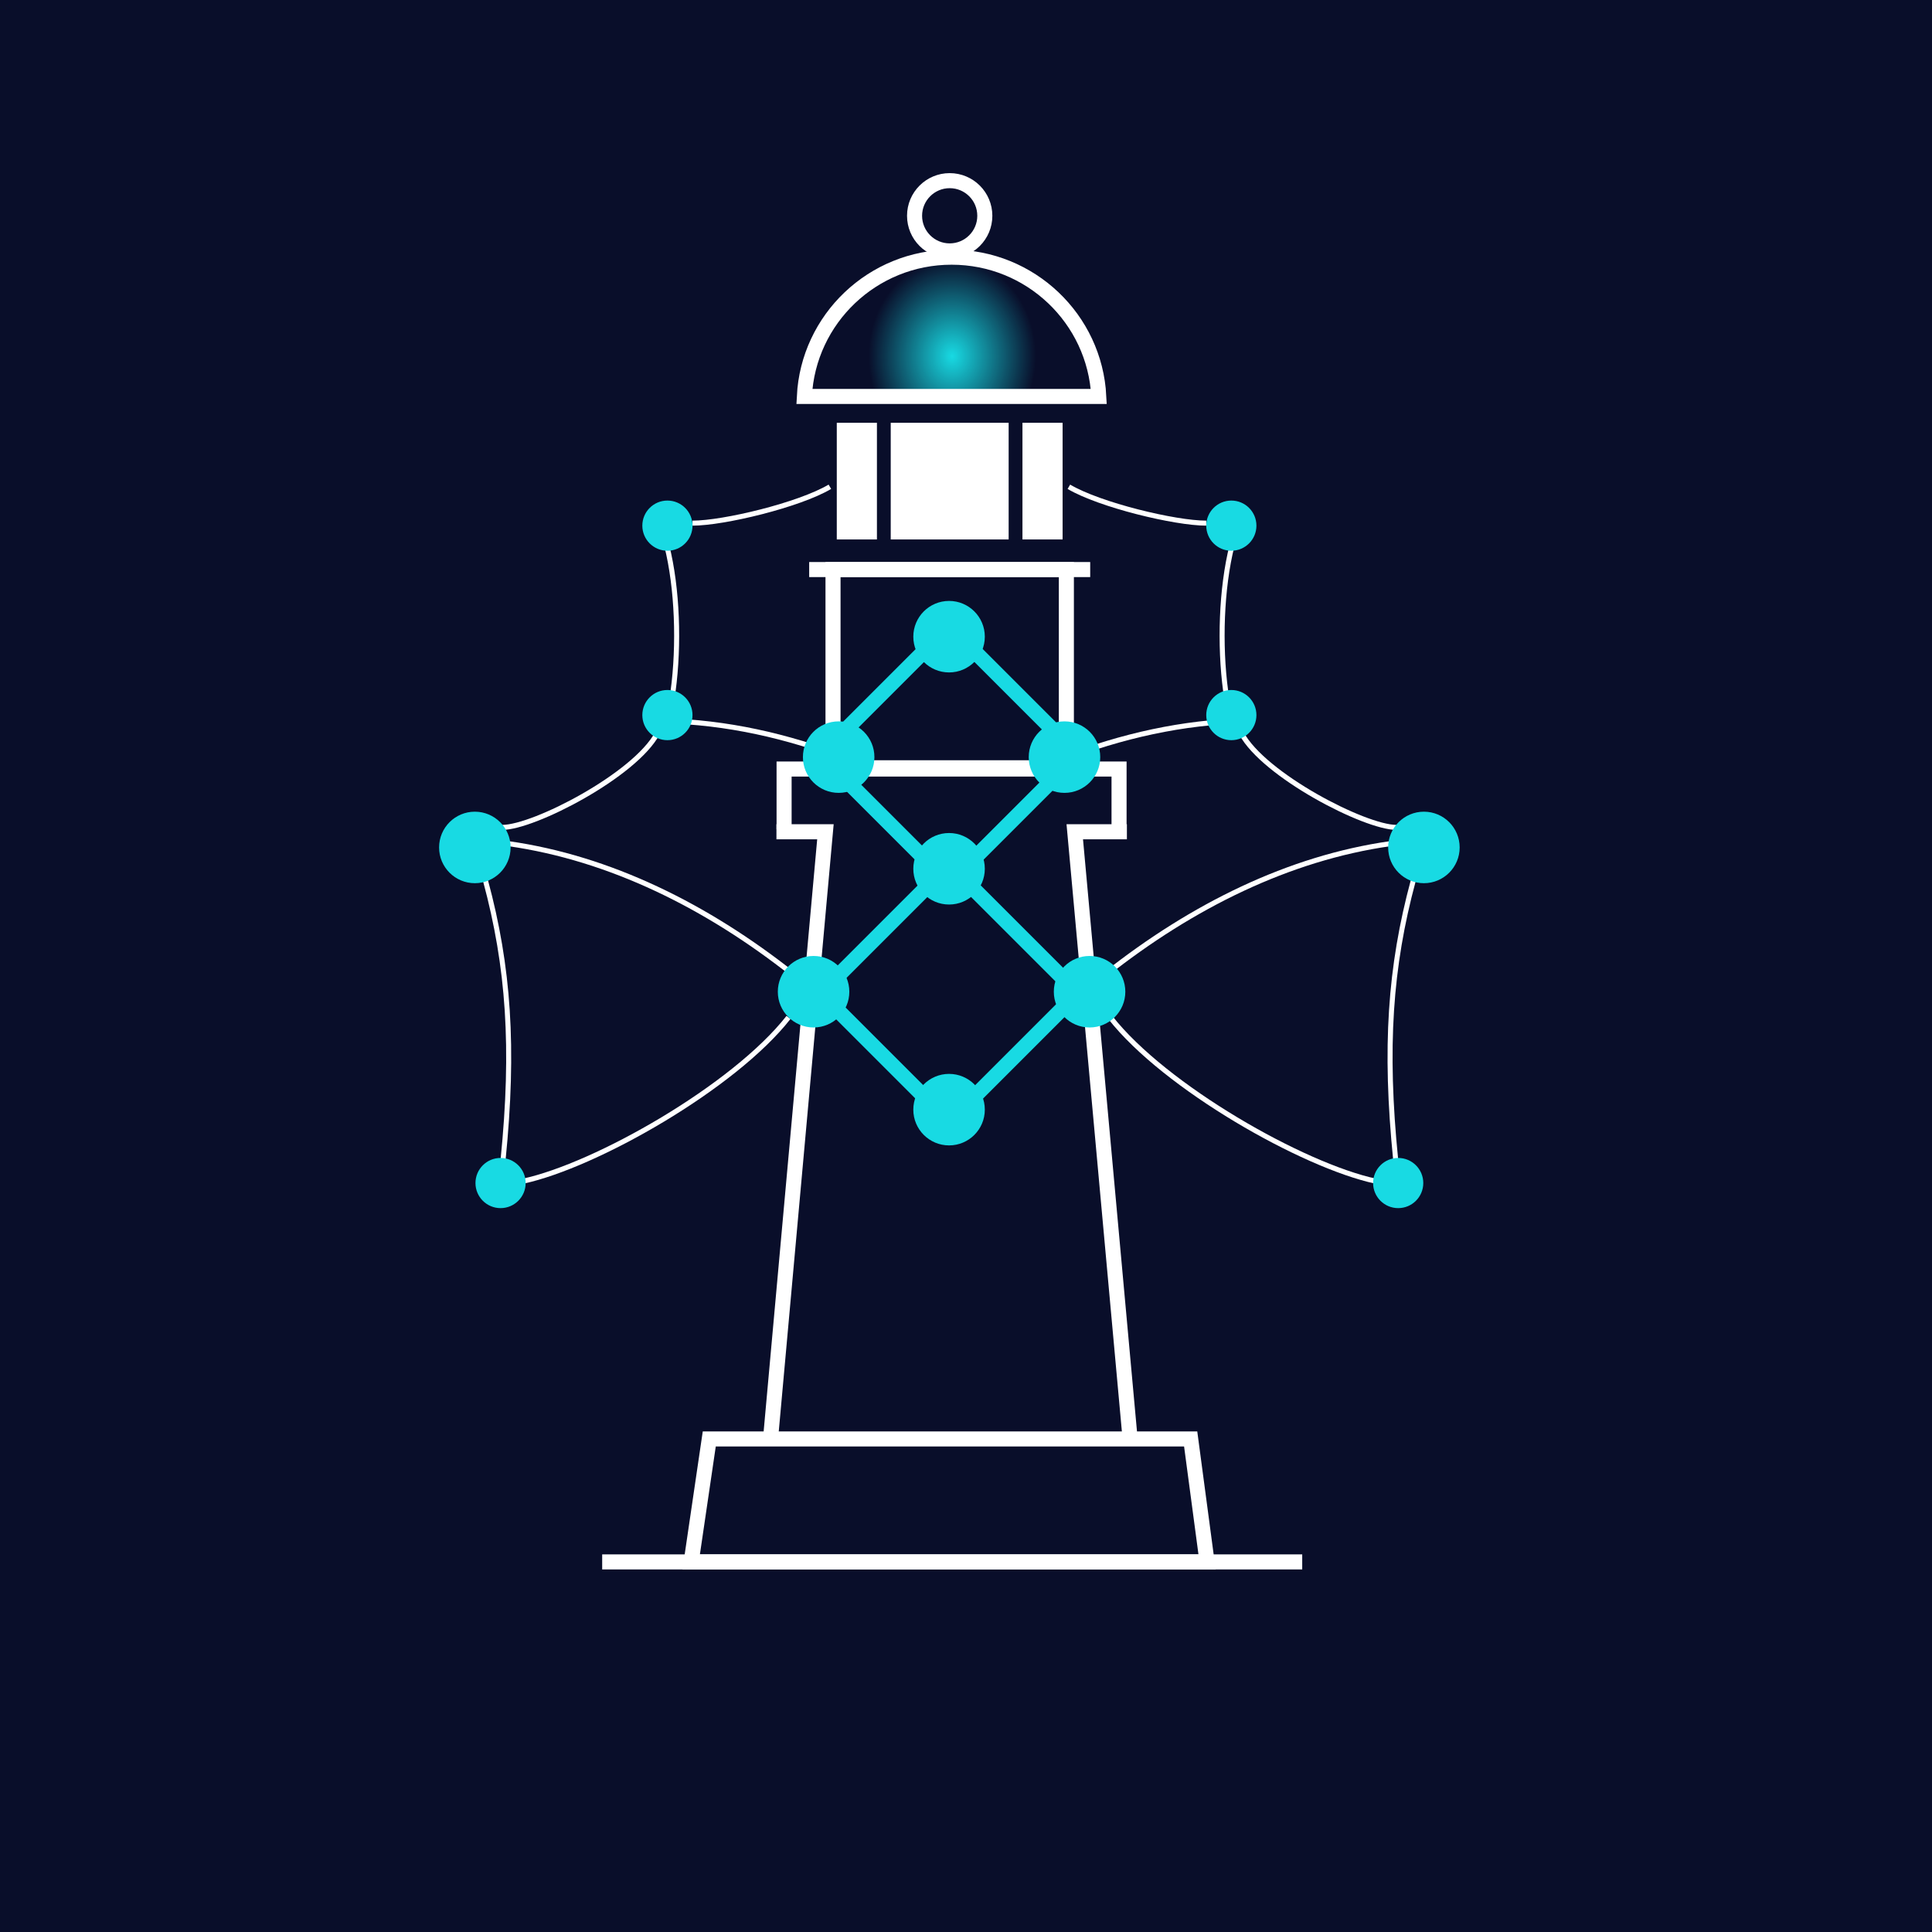 <svg width="1540" height="1540" viewBox="0 0 1540 1540" fill="none" xmlns="http://www.w3.org/2000/svg">
<rect width="1540" height="1540" fill="#090E2A"/>
<path d="M529.672 574.553C578.684 575.655 627.579 586.472 675.119 604.946" stroke="white" stroke-width="4"/>
<path d="M992.119 574.553C943.108 575.655 894.212 586.472 846.672 604.946" stroke="white" stroke-width="4"/>
<rect x="664" y="454" width="186" height="158" stroke="white" stroke-width="12"/>
<path d="M892 661V613H625V661" stroke="white" stroke-width="12"/>
<path d="M550.947 1245L565.354 1147H949.091L962.148 1245H550.947Z" stroke="white" stroke-width="12"/>
<path d="M614 1149L657.951 663H618.902M901 1149L856.7 663H898.252" stroke="white" stroke-width="12"/>
<line x1="645" y1="454" x2="869" y2="454" stroke="white" stroke-width="12"/>
<line x1="480" y1="1245" x2="1038" y2="1245" stroke="white" stroke-width="12"/>
<circle cx="757" cy="172" r="28" stroke="white" stroke-width="12"/>
<path d="M875.848 316H641.152C644.288 254.191 695.606 205 758.5 205C821.394 205 872.712 254.191 875.848 316Z" fill="url(#paint0_radial_11_205)" stroke="white" stroke-width="12"/>
<rect x="667" y="337" width="32" height="93" fill="white"/>
<rect x="815" y="337" width="32" height="93" fill="white"/>
<rect x="710" y="337" width="94" height="93" fill="white"/>
<path d="M552 417C577 417 637 402.5 661.5 388" stroke="white" stroke-width="4"/>
<path d="M961.5 417C936.5 417 876.5 402.5 852 388" stroke="white" stroke-width="4"/>
<path d="M400.5 659.5C425.5 659.5 506 618 524 584.5" stroke="white" stroke-width="4"/>
<path d="M1113 659.5C1088 659.5 1007.5 618 989.5 584.5" stroke="white" stroke-width="4"/>
<path d="M417 941.5C475 929 585 866.5 628.5 811" stroke="white" stroke-width="4"/>
<path d="M1096.5 941.5C1038.5 929 928.5 866.5 885 811" stroke="white" stroke-width="4"/>
<path d="M632 776.5C563 722 486 684 405.5 672.503" stroke="white" stroke-width="4"/>
<path d="M881.5 776.5C950.5 722 1027.5 684 1108 672.503" stroke="white" stroke-width="4"/>
<path d="M531.5 435C540 469 541.5 514 536.5 551" stroke="white" stroke-width="4"/>
<path d="M982 435C973.5 469 972 514 977 551" stroke="white" stroke-width="4"/>
<path d="M387 702C405.5 770.5 410 835 401 924.5" stroke="white" stroke-width="4"/>
<path d="M1126.5 702C1108 770.5 1103.5 835 1112.5 924.5" stroke="white" stroke-width="4"/>
<circle cx="756.5" cy="692.5" r="28.5" fill="#18DAE3"/>
<circle cx="756.5" cy="884.5" r="28.5" fill="#18DAE3"/>
<circle cx="378.5" cy="675.5" r="28.5" fill="#18DAE3"/>
<circle cx="28.5" cy="28.5" r="28.5" transform="matrix(-1 0 0 1 1163.5 647)" fill="#18DAE3"/>
<circle cx="756.5" cy="507.5" r="28.5" fill="#18DAE3"/>
<circle cx="648.5" cy="790.5" r="28.5" fill="#18DAE3"/>
<circle cx="868.5" cy="790.5" r="28.5" fill="#18DAE3"/>
<circle cx="532" cy="419" r="20" fill="#18DAE3"/>
<circle cx="20" cy="20" r="20" transform="matrix(-1 0 0 1 1001.5 399)" fill="#18DAE3"/>
<circle cx="532" cy="570" r="20" fill="#18DAE3"/>
<circle cx="20" cy="20" r="20" transform="matrix(-1 0 0 1 1001.5 550)" fill="#18DAE3"/>
<circle cx="399" cy="943" r="20" fill="#18DAE3"/>
<circle cx="20" cy="20" r="20" transform="matrix(-1 0 0 1 1134.5 923)" fill="#18DAE3"/>
<rect x="756.631" y="689.116" width="144.978" height="144.978" transform="rotate(45 756.631 689.116)" stroke="#18DAE3" stroke-width="12"/>
<rect x="756.631" y="499.116" width="144.978" height="144.978" transform="rotate(45 756.631 499.116)" stroke="#18DAE3" stroke-width="12"/>
<circle cx="668.5" cy="603.5" r="28.5" fill="#18DAE3"/>
<circle cx="848.5" cy="603.5" r="28.5" fill="#18DAE3"/>
<defs>
<radialGradient id="paint0_radial_11_205" cx="0" cy="0" r="1" gradientUnits="userSpaceOnUse" gradientTransform="translate(759 284) rotate(90) scale(78 66.677)">
<stop stop-color="#18DAE3"/>
<stop offset="1" stop-color="#18DAE3" stop-opacity="0"/>
</radialGradient>
</defs>
</svg>
